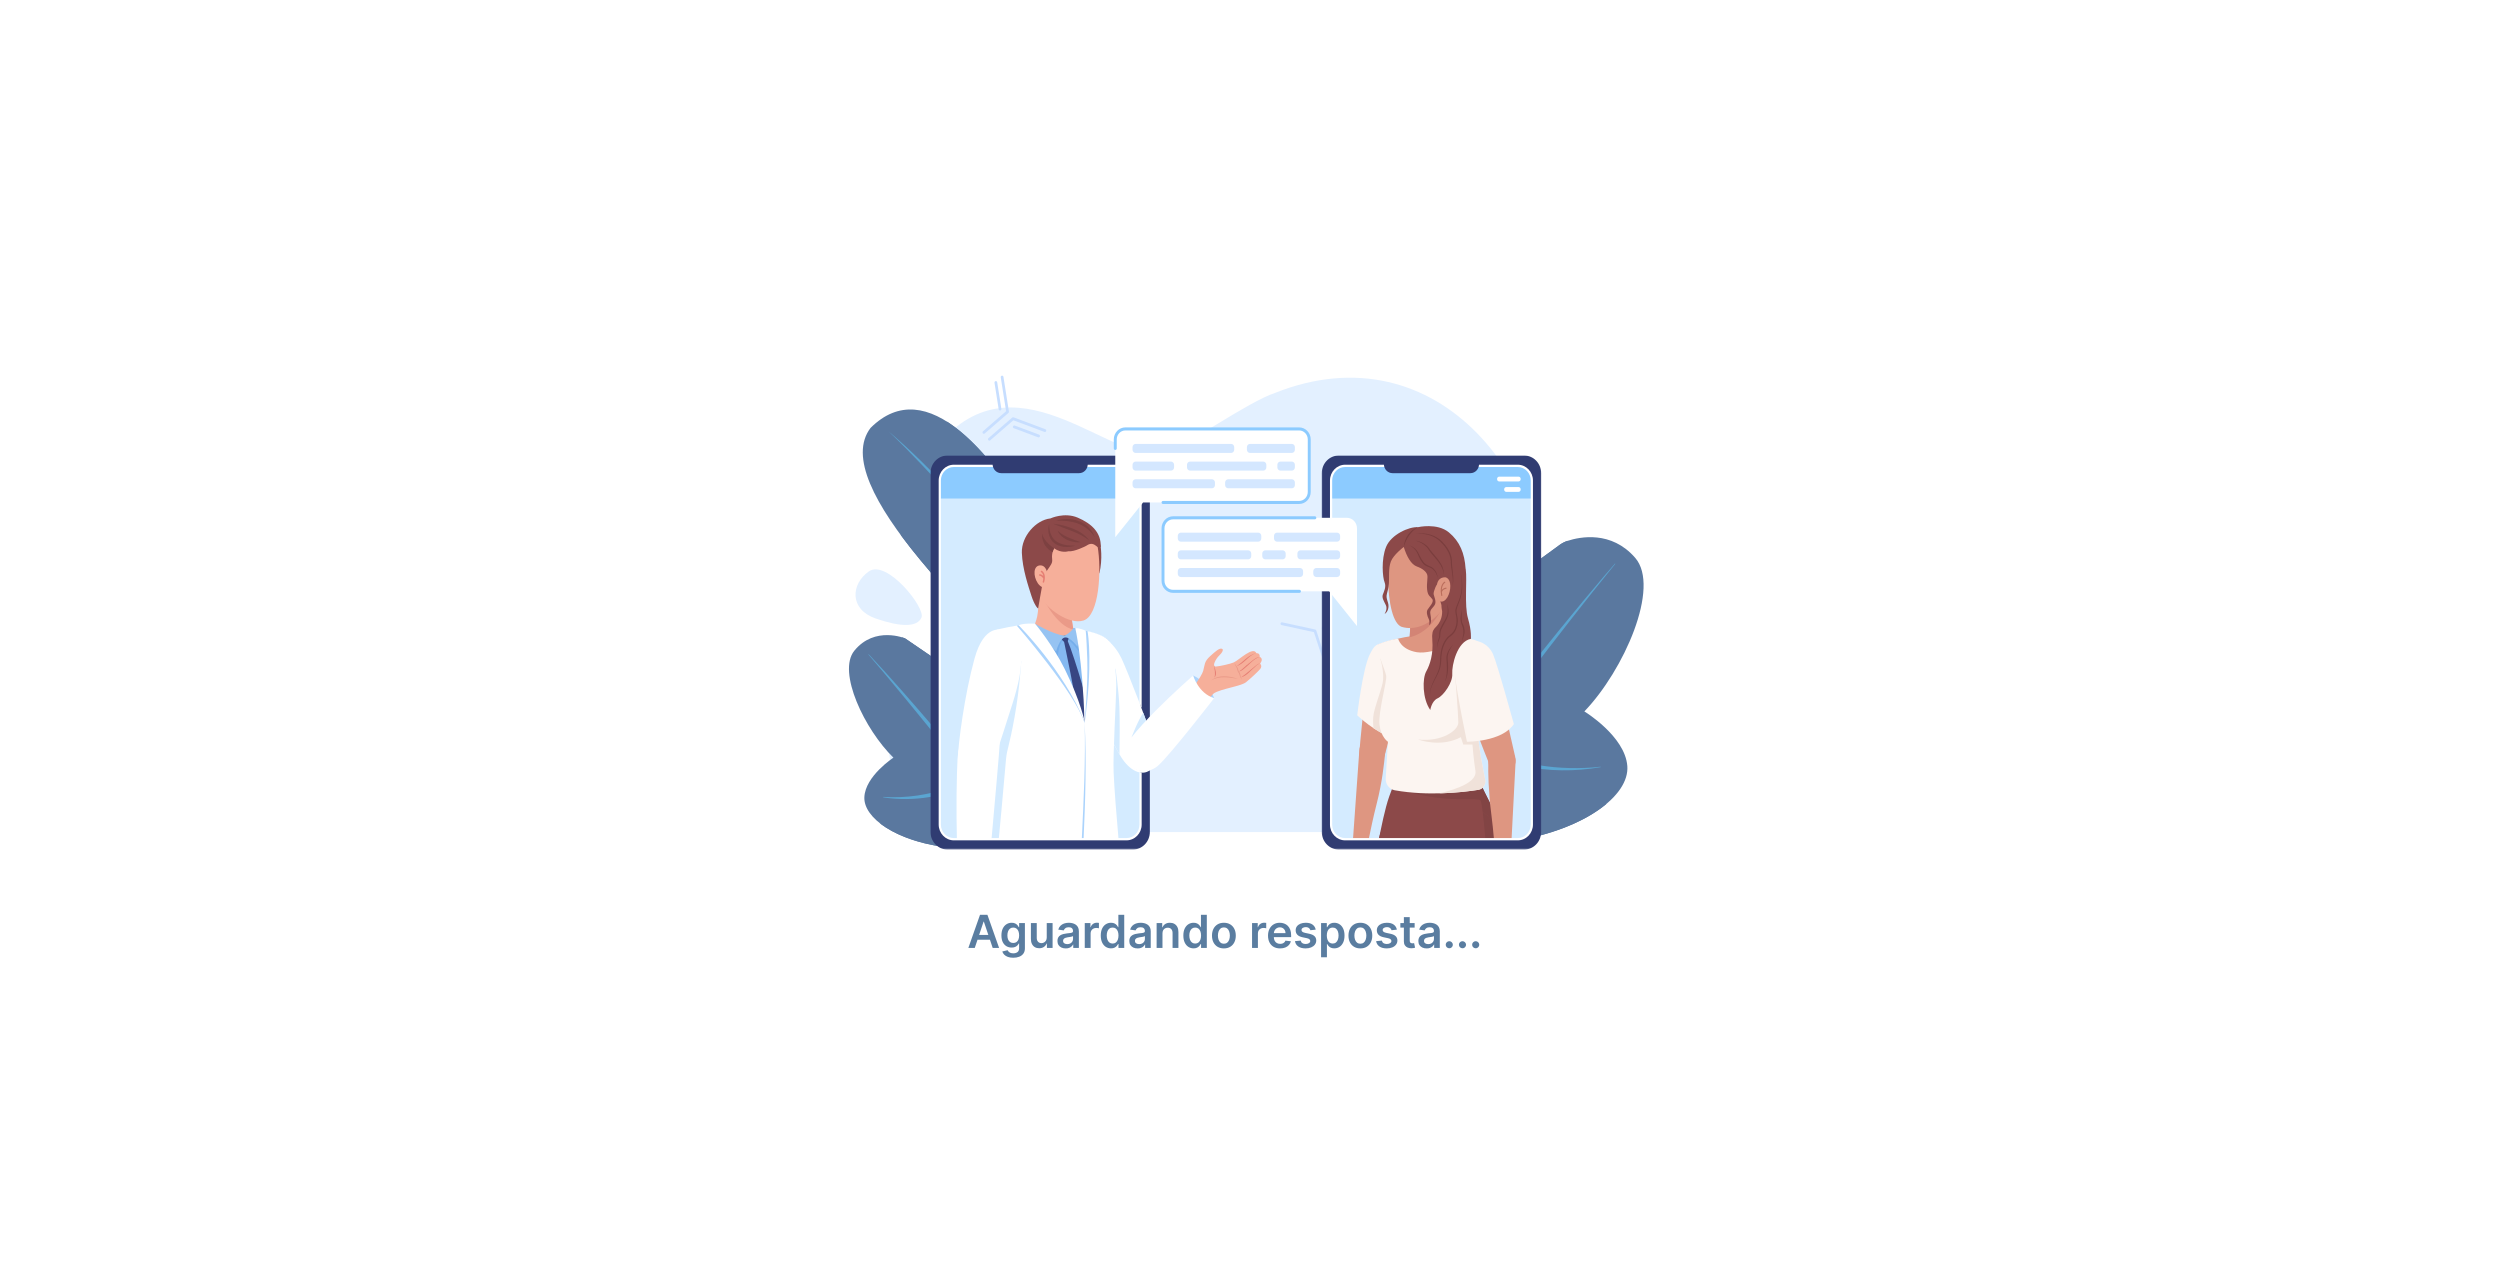 <svg width="1647" height="838" viewBox="0 0 1647 838" fill="none" xmlns="http://www.w3.org/2000/svg">
<rect width="1647" height="838" fill="white"/>
<path d="M642.172 624.492H637.953L645.634 602.674H650.513L658.205 624.492H653.986L648.159 607.148H647.988L642.172 624.492ZM642.31 615.937H653.816V619.112H642.31V615.937ZM667.527 630.969C666.142 630.969 664.952 630.781 663.958 630.404C662.964 630.035 662.165 629.538 661.561 628.913C660.957 628.288 660.538 627.595 660.304 626.835L663.777 625.994C663.933 626.313 664.16 626.629 664.459 626.942C664.757 627.262 665.158 627.524 665.662 627.73C666.174 627.943 666.816 628.05 667.591 628.05C668.684 628.05 669.59 627.784 670.307 627.251C671.025 626.725 671.383 625.859 671.383 624.652V621.551H671.191C670.993 621.949 670.701 622.357 670.318 622.777C669.941 623.196 669.441 623.547 668.816 623.831C668.198 624.115 667.42 624.257 666.483 624.257C665.226 624.257 664.086 623.963 663.063 623.373C662.047 622.777 661.238 621.889 660.634 620.71C660.037 619.524 659.739 618.039 659.739 616.257C659.739 614.46 660.037 612.943 660.634 611.708C661.238 610.465 662.051 609.524 663.074 608.884C664.096 608.238 665.236 607.915 666.493 607.915C667.452 607.915 668.241 608.078 668.858 608.405C669.483 608.725 669.981 609.112 670.35 609.566C670.719 610.014 671 610.436 671.191 610.834H671.405V608.128H675.208V624.758C675.208 626.157 674.874 627.315 674.206 628.231C673.539 629.147 672.626 629.833 671.468 630.287C670.311 630.742 668.997 630.969 667.527 630.969ZM667.559 621.232C668.375 621.232 669.071 621.033 669.647 620.635C670.222 620.237 670.659 619.666 670.957 618.92C671.255 618.174 671.405 617.279 671.405 616.235C671.405 615.205 671.255 614.303 670.957 613.529C670.666 612.755 670.233 612.155 669.657 611.729C669.089 611.296 668.39 611.079 667.559 611.079C666.699 611.079 665.982 611.303 665.407 611.75C664.831 612.198 664.398 612.812 664.107 613.593C663.816 614.367 663.67 615.248 663.67 616.235C663.67 617.237 663.816 618.114 664.107 618.867C664.405 619.612 664.842 620.195 665.417 620.614C666 621.026 666.714 621.232 667.559 621.232ZM689.59 617.61V608.128H693.446V624.492H689.707V621.583H689.537C689.167 622.5 688.56 623.249 687.715 623.831C686.877 624.414 685.843 624.705 684.615 624.705C683.542 624.705 682.594 624.467 681.77 623.991C680.954 623.508 680.314 622.808 679.853 621.892C679.391 620.969 679.16 619.854 679.16 618.547V608.128H683.017V617.951C683.017 618.987 683.301 619.811 683.869 620.422C684.437 621.033 685.183 621.338 686.106 621.338C686.674 621.338 687.225 621.2 687.758 620.923C688.29 620.646 688.727 620.234 689.068 619.687C689.416 619.133 689.59 618.441 689.59 617.61ZM702.121 624.822C701.084 624.822 700.15 624.637 699.319 624.268C698.495 623.892 697.842 623.338 697.359 622.606C696.883 621.875 696.645 620.973 696.645 619.9C696.645 618.977 696.816 618.213 697.157 617.61C697.497 617.006 697.963 616.523 698.552 616.161C699.142 615.799 699.806 615.525 700.544 615.34C701.29 615.149 702.061 615.01 702.856 614.925C703.815 614.826 704.593 614.737 705.189 614.659C705.786 614.573 706.219 614.446 706.489 614.275C706.766 614.098 706.904 613.824 706.904 613.455V613.391C706.904 612.588 706.666 611.967 706.191 611.526C705.715 611.086 705.029 610.866 704.134 610.866C703.19 610.866 702.441 611.072 701.887 611.484C701.34 611.896 700.97 612.382 700.779 612.943L697.178 612.432C697.462 611.438 697.931 610.607 698.584 609.939C699.237 609.264 700.036 608.76 700.981 608.426C701.926 608.085 702.97 607.915 704.113 607.915C704.902 607.915 705.686 608.007 706.468 608.192C707.249 608.377 707.963 608.682 708.609 609.108C709.255 609.527 709.774 610.099 710.164 610.823C710.562 611.548 710.761 612.453 710.761 613.54V624.492H707.054V622.244H706.926C706.691 622.698 706.361 623.125 705.935 623.522C705.516 623.913 704.987 624.229 704.348 624.47C703.715 624.705 702.973 624.822 702.121 624.822ZM703.122 621.988C703.897 621.988 704.568 621.835 705.136 621.53C705.704 621.218 706.141 620.806 706.446 620.294C706.759 619.783 706.915 619.225 706.915 618.622V616.693C706.794 616.793 706.588 616.885 706.297 616.97C706.013 617.056 705.693 617.13 705.338 617.194C704.983 617.258 704.632 617.315 704.284 617.365C703.936 617.414 703.634 617.457 703.378 617.492C702.803 617.571 702.288 617.698 701.833 617.876C701.379 618.053 701.02 618.302 700.757 618.622C700.495 618.934 700.363 619.339 700.363 619.836C700.363 620.546 700.622 621.083 701.141 621.445C701.659 621.807 702.32 621.988 703.122 621.988ZM714.639 624.492V608.128H718.378V610.855H718.549C718.847 609.911 719.358 609.183 720.083 608.671C720.814 608.153 721.649 607.894 722.586 607.894C722.799 607.894 723.037 607.904 723.3 607.926C723.57 607.94 723.794 607.965 723.971 608V611.548C723.808 611.491 723.549 611.441 723.193 611.399C722.845 611.349 722.508 611.324 722.181 611.324C721.478 611.324 720.846 611.477 720.285 611.782C719.731 612.08 719.294 612.496 718.975 613.029C718.655 613.561 718.495 614.176 718.495 614.872V624.492H714.639ZM731.932 624.779C730.646 624.779 729.496 624.449 728.48 623.789C727.465 623.128 726.662 622.169 726.073 620.912C725.483 619.655 725.188 618.128 725.188 616.331C725.188 614.513 725.487 612.979 726.083 611.729C726.687 610.472 727.5 609.524 728.523 608.884C729.546 608.238 730.685 607.915 731.943 607.915C732.901 607.915 733.69 608.078 734.308 608.405C734.926 608.725 735.416 609.112 735.778 609.566C736.14 610.014 736.421 610.436 736.619 610.834H736.779V602.674H740.646V624.492H736.854V621.914H736.619C736.421 622.311 736.133 622.734 735.756 623.181C735.38 623.622 734.883 623.998 734.265 624.311C733.647 624.623 732.869 624.779 731.932 624.779ZM733.008 621.615C733.825 621.615 734.521 621.395 735.096 620.955C735.671 620.507 736.108 619.886 736.406 619.09C736.705 618.295 736.854 617.368 736.854 616.31C736.854 615.252 736.705 614.332 736.406 613.551C736.115 612.769 735.682 612.162 735.107 611.729C734.538 611.296 733.839 611.079 733.008 611.079C732.149 611.079 731.431 611.303 730.856 611.75C730.281 612.198 729.847 612.816 729.556 613.604C729.265 614.392 729.119 615.294 729.119 616.31C729.119 617.333 729.265 618.245 729.556 619.048C729.854 619.843 730.291 620.472 730.867 620.933C731.449 621.388 732.163 621.615 733.008 621.615ZM749.465 624.822C748.428 624.822 747.494 624.637 746.663 624.268C745.839 623.892 745.186 623.338 744.703 622.606C744.227 621.875 743.989 620.973 743.989 619.9C743.989 618.977 744.159 618.213 744.5 617.61C744.841 617.006 745.306 616.523 745.896 616.161C746.485 615.799 747.149 615.525 747.888 615.34C748.634 615.149 749.404 615.01 750.2 614.925C751.159 614.826 751.936 614.737 752.533 614.659C753.13 614.573 753.563 614.446 753.833 614.275C754.11 614.098 754.248 613.824 754.248 613.455V613.391C754.248 612.588 754.01 611.967 753.534 611.526C753.059 611.086 752.373 610.866 751.478 610.866C750.534 610.866 749.784 611.072 749.23 611.484C748.684 611.896 748.314 612.382 748.122 612.943L744.522 612.432C744.806 611.438 745.274 610.607 745.928 609.939C746.581 609.264 747.38 608.76 748.325 608.426C749.269 608.085 750.313 607.915 751.457 607.915C752.245 607.915 753.03 608.007 753.811 608.192C754.593 608.377 755.306 608.682 755.953 609.108C756.599 609.527 757.117 610.099 757.508 610.823C757.906 611.548 758.105 612.453 758.105 613.54V624.492H754.397V622.244H754.269C754.035 622.698 753.705 623.125 753.279 623.522C752.86 623.913 752.331 624.229 751.691 624.47C751.059 624.705 750.317 624.822 749.465 624.822ZM750.466 621.988C751.24 621.988 751.911 621.835 752.48 621.53C753.048 621.218 753.485 620.806 753.79 620.294C754.103 619.783 754.259 619.225 754.259 618.622V616.693C754.138 616.793 753.932 616.885 753.641 616.97C753.357 617.056 753.037 617.13 752.682 617.194C752.327 617.258 751.975 617.315 751.627 617.365C751.279 617.414 750.978 617.457 750.722 617.492C750.147 617.571 749.632 617.698 749.177 617.876C748.723 618.053 748.364 618.302 748.101 618.622C747.838 618.934 747.707 619.339 747.707 619.836C747.707 620.546 747.966 621.083 748.485 621.445C749.003 621.807 749.664 621.988 750.466 621.988ZM765.839 614.904V624.492H761.983V608.128H765.669V610.909H765.86C766.237 609.992 766.837 609.264 767.661 608.725C768.492 608.185 769.518 607.915 770.74 607.915C771.869 607.915 772.853 608.156 773.691 608.639C774.536 609.122 775.189 609.822 775.651 610.738C776.12 611.654 776.35 612.766 776.343 614.073V624.492H772.487V614.669C772.487 613.576 772.203 612.72 771.634 612.102C771.073 611.484 770.296 611.175 769.301 611.175C768.627 611.175 768.027 611.324 767.501 611.622C766.983 611.914 766.574 612.336 766.276 612.89C765.985 613.444 765.839 614.115 765.839 614.904ZM786.336 624.779C785.051 624.779 783.9 624.449 782.884 623.789C781.869 623.128 781.066 622.169 780.477 620.912C779.887 619.655 779.593 618.128 779.593 616.331C779.593 614.513 779.891 612.979 780.487 611.729C781.091 610.472 781.904 609.524 782.927 608.884C783.95 608.238 785.09 607.915 786.347 607.915C787.306 607.915 788.094 608.078 788.712 608.405C789.33 608.725 789.82 609.112 790.182 609.566C790.544 610.014 790.825 610.436 791.024 610.834H791.184V602.674H795.051V624.492H791.258V621.914H791.024C790.825 622.311 790.537 622.734 790.161 623.181C789.784 623.622 789.287 623.998 788.669 624.311C788.051 624.623 787.274 624.779 786.336 624.779ZM787.412 621.615C788.229 621.615 788.925 621.395 789.5 620.955C790.076 620.507 790.512 619.886 790.811 619.09C791.109 618.295 791.258 617.368 791.258 616.31C791.258 615.252 791.109 614.332 790.811 613.551C790.519 612.769 790.086 612.162 789.511 611.729C788.943 611.296 788.243 611.079 787.412 611.079C786.553 611.079 785.835 611.303 785.26 611.75C784.685 612.198 784.252 612.816 783.96 613.604C783.669 614.392 783.524 615.294 783.524 616.31C783.524 617.333 783.669 618.245 783.96 619.048C784.259 619.843 784.696 620.472 785.271 620.933C785.853 621.388 786.567 621.615 787.412 621.615ZM806.298 624.811C804.7 624.811 803.315 624.46 802.143 623.757C800.971 623.053 800.062 622.07 799.416 620.806C798.777 619.541 798.457 618.064 798.457 616.374C798.457 614.683 798.777 613.203 799.416 611.931C800.062 610.66 800.971 609.673 802.143 608.97C803.315 608.267 804.7 607.915 806.298 607.915C807.896 607.915 809.281 608.267 810.453 608.97C811.625 609.673 812.53 610.66 813.169 611.931C813.816 613.203 814.139 614.683 814.139 616.374C814.139 618.064 813.816 619.541 813.169 620.806C812.53 622.07 811.625 623.053 810.453 623.757C809.281 624.46 807.896 624.811 806.298 624.811ZM806.319 621.722C807.186 621.722 807.91 621.484 808.493 621.008C809.075 620.525 809.508 619.879 809.792 619.069C810.084 618.259 810.229 617.357 810.229 616.363C810.229 615.362 810.084 614.456 809.792 613.647C809.508 612.83 809.075 612.18 808.493 611.697C807.91 611.214 807.186 610.973 806.319 610.973C805.432 610.973 804.693 611.214 804.103 611.697C803.521 612.18 803.084 612.83 802.793 613.647C802.509 614.456 802.367 615.362 802.367 616.363C802.367 617.357 802.509 618.259 802.793 619.069C803.084 619.879 803.521 620.525 804.103 621.008C804.693 621.484 805.432 621.722 806.319 621.722ZM824.854 624.492V608.128H828.593V610.855H828.763C829.062 609.911 829.573 609.183 830.297 608.671C831.029 608.153 831.864 607.894 832.801 607.894C833.014 607.894 833.252 607.904 833.515 607.926C833.785 607.94 834.008 607.965 834.186 608V611.548C834.023 611.491 833.763 611.441 833.408 611.399C833.06 611.349 832.723 611.324 832.396 611.324C831.693 611.324 831.061 611.477 830.5 611.782C829.946 612.08 829.509 612.496 829.19 613.029C828.87 613.561 828.71 614.176 828.71 614.872V624.492H824.854ZM843.319 624.811C841.678 624.811 840.261 624.47 839.068 623.789C837.882 623.1 836.969 622.127 836.33 620.87C835.691 619.605 835.371 618.117 835.371 616.406C835.371 614.723 835.691 613.245 836.33 611.974C836.976 610.696 837.878 609.701 839.036 608.991C840.194 608.274 841.554 607.915 843.116 607.915C844.125 607.915 845.076 608.078 845.971 608.405C846.873 608.725 847.669 609.222 848.358 609.897C849.054 610.571 849.601 611.431 849.998 612.475C850.396 613.512 850.595 614.747 850.595 616.182V617.365H837.182V614.765H846.898C846.891 614.026 846.731 613.37 846.419 612.794C846.106 612.212 845.669 611.754 845.108 611.42C844.554 611.086 843.908 610.919 843.169 610.919C842.381 610.919 841.689 611.111 841.092 611.495C840.495 611.871 840.03 612.368 839.696 612.986C839.37 613.597 839.203 614.268 839.196 615V617.269C839.196 618.22 839.37 619.037 839.718 619.719C840.066 620.394 840.552 620.912 841.177 621.274C841.802 621.629 842.534 621.807 843.372 621.807C843.933 621.807 844.441 621.729 844.895 621.573C845.35 621.409 845.744 621.171 846.078 620.859C846.412 620.546 846.664 620.159 846.834 619.698L850.435 620.102C850.208 621.054 849.775 621.885 849.135 622.595C848.503 623.299 847.694 623.845 846.706 624.236C845.719 624.62 844.59 624.811 843.319 624.811ZM866.791 612.453L863.275 612.837C863.176 612.482 863.002 612.148 862.753 611.835C862.512 611.523 862.185 611.271 861.773 611.079C861.361 610.887 860.857 610.791 860.26 610.791C859.458 610.791 858.783 610.965 858.236 611.313C857.696 611.661 857.43 612.112 857.437 612.666C857.43 613.142 857.604 613.529 857.959 613.828C858.321 614.126 858.918 614.371 859.749 614.563L862.54 615.159C864.088 615.493 865.239 616.022 865.992 616.747C866.752 617.471 867.135 618.419 867.142 619.591C867.135 620.621 866.833 621.53 866.237 622.318C865.647 623.1 864.827 623.71 863.776 624.151C862.725 624.591 861.517 624.811 860.154 624.811C858.151 624.811 856.539 624.392 855.317 623.554C854.095 622.709 853.367 621.534 853.133 620.028L856.894 619.666C857.064 620.404 857.426 620.962 857.98 621.338C858.534 621.715 859.255 621.903 860.143 621.903C861.059 621.903 861.794 621.715 862.348 621.338C862.909 620.962 863.19 620.497 863.19 619.943C863.19 619.474 863.009 619.087 862.647 618.781C862.291 618.476 861.737 618.242 860.985 618.078L858.193 617.492C856.624 617.166 855.463 616.615 854.71 615.841C853.957 615.06 853.584 614.073 853.591 612.879C853.584 611.871 853.858 610.997 854.411 610.259C854.973 609.513 855.75 608.938 856.745 608.533C857.746 608.121 858.9 607.915 860.207 607.915C862.125 607.915 863.634 608.323 864.735 609.14C865.843 609.957 866.528 611.061 866.791 612.453ZM870.322 630.628V608.128H874.115V610.834H874.339C874.538 610.436 874.818 610.014 875.18 609.566C875.543 609.112 876.033 608.725 876.65 608.405C877.268 608.078 878.057 607.915 879.016 607.915C880.28 607.915 881.42 608.238 882.435 608.884C883.458 609.524 884.268 610.472 884.864 611.729C885.468 612.979 885.77 614.513 885.77 616.331C885.77 618.128 885.475 619.655 884.886 620.912C884.296 622.169 883.494 623.128 882.478 623.789C881.462 624.449 880.312 624.779 879.026 624.779C878.089 624.779 877.311 624.623 876.693 624.311C876.075 623.998 875.578 623.622 875.202 623.181C874.832 622.734 874.545 622.311 874.339 621.914H874.179V630.628H870.322ZM874.104 616.31C874.104 617.368 874.253 618.295 874.552 619.09C874.857 619.886 875.294 620.507 875.862 620.955C876.437 621.395 877.133 621.615 877.95 621.615C878.802 621.615 879.516 621.388 880.092 620.933C880.667 620.472 881.1 619.843 881.391 619.048C881.69 618.245 881.839 617.333 881.839 616.31C881.839 615.294 881.693 614.392 881.402 613.604C881.111 612.816 880.677 612.198 880.102 611.75C879.527 611.303 878.81 611.079 877.95 611.079C877.126 611.079 876.427 611.296 875.851 611.729C875.276 612.162 874.839 612.769 874.541 613.551C874.25 614.332 874.104 615.252 874.104 616.31ZM896.21 624.811C894.612 624.811 893.227 624.46 892.055 623.757C890.883 623.053 889.974 622.07 889.328 620.806C888.689 619.541 888.369 618.064 888.369 616.374C888.369 614.683 888.689 613.203 889.328 611.931C889.974 610.66 890.883 609.673 892.055 608.97C893.227 608.267 894.612 607.915 896.21 607.915C897.808 607.915 899.193 608.267 900.365 608.97C901.537 609.673 902.442 610.66 903.082 611.931C903.728 613.203 904.051 614.683 904.051 616.374C904.051 618.064 903.728 619.541 903.082 620.806C902.442 622.07 901.537 623.053 900.365 623.757C899.193 624.46 897.808 624.811 896.21 624.811ZM896.231 621.722C897.098 621.722 897.822 621.484 898.405 621.008C898.987 620.525 899.42 619.879 899.704 619.069C899.996 618.259 900.141 617.357 900.141 616.363C900.141 615.362 899.996 614.456 899.704 613.647C899.42 612.83 898.987 612.18 898.405 611.697C897.822 611.214 897.098 610.973 896.231 610.973C895.344 610.973 894.605 611.214 894.016 611.697C893.433 612.18 892.996 612.83 892.705 613.647C892.421 614.456 892.279 615.362 892.279 616.363C892.279 617.357 892.421 618.259 892.705 619.069C892.996 619.879 893.433 620.525 894.016 621.008C894.605 621.484 895.344 621.722 896.231 621.722ZM920.258 612.453L916.742 612.837C916.642 612.482 916.468 612.148 916.22 611.835C915.978 611.523 915.652 611.271 915.24 611.079C914.828 610.887 914.324 610.791 913.727 610.791C912.924 610.791 912.25 610.965 911.703 611.313C911.163 611.661 910.897 612.112 910.904 612.666C910.897 613.142 911.071 613.529 911.426 613.828C911.788 614.126 912.385 614.371 913.216 614.563L916.007 615.159C917.555 615.493 918.706 616.022 919.459 616.747C920.218 617.471 920.602 618.419 920.609 619.591C920.602 620.621 920.3 621.53 919.704 622.318C919.114 623.1 918.294 623.71 917.243 624.151C916.191 624.591 914.984 624.811 913.62 624.811C911.618 624.811 910.005 624.392 908.784 623.554C907.562 622.709 906.834 621.534 906.6 620.028L910.361 619.666C910.531 620.404 910.893 620.962 911.447 621.338C912.001 621.715 912.722 621.903 913.61 621.903C914.526 621.903 915.261 621.715 915.815 621.338C916.376 620.962 916.657 620.497 916.657 619.943C916.657 619.474 916.476 619.087 916.113 618.781C915.758 618.476 915.204 618.242 914.451 618.078L911.66 617.492C910.091 617.166 908.929 616.615 908.177 615.841C907.424 615.06 907.051 614.073 907.058 612.879C907.051 611.871 907.324 610.997 907.878 610.259C908.439 609.513 909.217 608.938 910.211 608.533C911.213 608.121 912.367 607.915 913.674 607.915C915.591 607.915 917.101 608.323 918.201 609.14C919.309 609.957 919.995 611.061 920.258 612.453ZM931.96 608.128V611.111H922.553V608.128H931.96ZM924.876 604.208H928.732V619.57C928.732 620.088 928.81 620.486 928.967 620.763C929.13 621.033 929.343 621.218 929.606 621.317C929.869 621.416 930.16 621.466 930.479 621.466C930.721 621.466 930.941 621.448 931.14 621.413C931.346 621.377 931.502 621.345 931.609 621.317L932.259 624.332C932.053 624.403 931.758 624.481 931.374 624.566C930.998 624.652 930.536 624.701 929.989 624.715C929.024 624.744 928.153 624.598 927.379 624.279C926.605 623.952 925.991 623.448 925.536 622.766C925.089 622.084 924.869 621.232 924.876 620.209V604.208ZM939.894 624.822C938.858 624.822 937.924 624.637 937.093 624.268C936.269 623.892 935.615 623.338 935.132 622.606C934.657 621.875 934.419 620.973 934.419 619.9C934.419 618.977 934.589 618.213 934.93 617.61C935.271 617.006 935.736 616.523 936.326 616.161C936.915 615.799 937.579 615.525 938.318 615.34C939.063 615.149 939.834 615.01 940.63 614.925C941.588 614.826 942.366 614.737 942.963 614.659C943.559 614.573 943.992 614.446 944.262 614.275C944.539 614.098 944.678 613.824 944.678 613.455V613.391C944.678 612.588 944.44 611.967 943.964 611.526C943.488 611.086 942.803 610.866 941.908 610.866C940.963 610.866 940.214 611.072 939.66 611.484C939.113 611.896 938.744 612.382 938.552 612.943L934.951 612.432C935.235 611.438 935.704 610.607 936.358 609.939C937.011 609.264 937.81 608.76 938.755 608.426C939.699 608.085 940.743 607.915 941.887 607.915C942.675 607.915 943.46 608.007 944.241 608.192C945.022 608.377 945.736 608.682 946.382 609.108C947.029 609.527 947.547 610.099 947.938 610.823C948.335 611.548 948.534 612.453 948.534 613.54V624.492H944.827V622.244H944.699C944.465 622.698 944.134 623.125 943.708 623.522C943.289 623.913 942.76 624.229 942.121 624.47C941.489 624.705 940.747 624.822 939.894 624.822ZM940.896 621.988C941.67 621.988 942.341 621.835 942.909 621.53C943.478 621.218 943.914 620.806 944.22 620.294C944.532 619.783 944.688 619.225 944.688 618.622V616.693C944.568 616.793 944.362 616.885 944.071 616.97C943.786 617.056 943.467 617.13 943.112 617.194C942.757 617.258 942.405 617.315 942.057 617.365C941.709 617.414 941.407 617.457 941.152 617.492C940.576 617.571 940.061 617.698 939.607 617.876C939.152 618.053 938.794 618.302 938.531 618.622C938.268 618.934 938.137 619.339 938.137 619.836C938.137 620.546 938.396 621.083 938.914 621.445C939.433 621.807 940.093 621.988 940.896 621.988ZM954.788 624.726C954.142 624.726 953.588 624.499 953.126 624.044C952.664 623.59 952.437 623.036 952.444 622.382C952.437 621.743 952.664 621.196 953.126 620.742C953.588 620.287 954.142 620.06 954.788 620.06C955.413 620.06 955.956 620.287 956.418 620.742C956.887 621.196 957.125 621.743 957.132 622.382C957.125 622.816 957.011 623.21 956.791 623.565C956.578 623.92 956.294 624.204 955.938 624.417C955.59 624.623 955.207 624.726 954.788 624.726ZM963.489 624.726C962.843 624.726 962.289 624.499 961.827 624.044C961.366 623.59 961.138 623.036 961.145 622.382C961.138 621.743 961.366 621.196 961.827 620.742C962.289 620.287 962.843 620.06 963.489 620.06C964.114 620.06 964.657 620.287 965.119 620.742C965.588 621.196 965.826 621.743 965.833 622.382C965.826 622.816 965.712 623.21 965.492 623.565C965.279 623.92 964.995 624.204 964.64 624.417C964.292 624.623 963.908 624.726 963.489 624.726ZM972.19 624.726C971.544 624.726 970.99 624.499 970.528 624.044C970.067 623.59 969.839 623.036 969.847 622.382C969.839 621.743 970.067 621.196 970.528 620.742C970.99 620.287 971.544 620.06 972.19 620.06C972.815 620.06 973.359 620.287 973.82 620.742C974.289 621.196 974.527 621.743 974.534 622.382C974.527 622.816 974.413 623.21 974.193 623.565C973.98 623.92 973.696 624.204 973.341 624.417C972.993 624.623 972.609 624.726 972.19 624.726Z" fill="#5A7DA0"/>
<path d="M1019.01 423.835C1016.18 493.402 964.429 548.167 901.602 548.167H638.303C601.037 548.167 575.435 506.49 589.23 468.122C607.62 415.7 667.542 454.491 640.087 410.406C613.475 367.665 597.629 315.507 620.34 290.383C672.911 232.229 734.969 309.357 769.081 298.183C779.96 294.374 823.16 264.26 839.96 258.865C947.011 216.12 1028.19 317.28 1019.01 423.835Z" fill="#E3F0FF"/>
<path d="M607.055 406.891C609.965 400.545 584.224 368.201 572.402 376.446C560.58 384.69 559.352 401.422 576.979 407.495C593.64 413.234 604.148 413.237 607.055 406.891Z" fill="#E3F0FF"/>
<path d="M664.679 271.152L661.071 248.271C660.989 247.762 660.527 247.415 660.035 247.498C659.546 247.584 659.213 248.066 659.292 248.575L662.818 270.925L647.597 284.124C647.214 284.455 647.161 285.047 647.479 285.446C647.659 285.666 647.915 285.783 648.174 285.783C648.378 285.783 648.581 285.712 648.749 285.565L664.364 272.023C664.611 271.812 664.729 271.477 664.679 271.152Z" fill="#C7DEFF"/>
<path d="M688.671 282.775L667.71 274.942C667.41 274.831 667.074 274.893 666.83 275.104L651.214 288.646C650.831 288.977 650.778 289.569 651.097 289.968C651.276 290.189 651.532 290.305 651.789 290.305C651.992 290.305 652.198 290.235 652.366 290.088L667.587 276.889L688.062 284.542C688.53 284.717 689.045 284.462 689.213 283.975C689.381 283.487 689.14 282.95 688.671 282.775Z" fill="#C7DEFF"/>
<path d="M657.932 269.651C658.006 270.111 658.386 270.437 658.819 270.437C658.869 270.437 658.916 270.433 658.966 270.424C659.458 270.341 659.791 269.86 659.708 269.348L656.949 251.844C656.869 251.335 656.404 250.988 655.915 251.071C655.423 251.157 655.09 251.638 655.173 252.147L657.932 269.651Z" fill="#C7DEFF"/>
<path d="M684.546 286.348L668.51 280.354C668.042 280.18 667.529 280.434 667.359 280.922C667.191 281.41 667.435 281.946 667.903 282.121L683.94 288.114C684.04 288.151 684.143 288.169 684.243 288.169C684.611 288.169 684.959 287.93 685.091 287.547C685.259 287.059 685.014 286.522 684.546 286.348Z" fill="#C7DEFF"/>
<path d="M866.494 414.732L844.696 409.99C844.207 409.882 843.73 410.207 843.63 410.717C843.527 411.223 843.839 411.72 844.325 411.824L865.622 416.458L871.957 436C872.116 436.49 872.628 436.754 873.1 436.589C873.362 436.493 873.559 436.288 873.65 436.036C873.724 435.84 873.733 435.616 873.665 435.398L867.162 415.351C867.059 415.035 866.806 414.802 866.494 414.732Z" fill="#C7DEFF"/>
<path d="M885.557 395.623L870.985 413.156C870.775 413.407 870.711 413.754 870.811 414.07L877.314 434.117C877.473 434.608 877.985 434.871 878.457 434.706C878.719 434.614 878.916 434.405 879.007 434.154C879.081 433.957 879.09 433.733 879.022 433.516L872.684 413.978L886.918 396.85C887.245 396.458 887.204 395.869 886.827 395.528C886.453 395.191 885.884 395.234 885.557 395.623Z" fill="#C7DEFF"/>
<path d="M887.271 400.914L876.121 414.326C875.794 414.719 875.835 415.311 876.212 415.648C876.589 415.989 877.158 415.946 877.482 415.553L888.632 402.141C888.702 402.058 888.755 401.963 888.791 401.865C888.923 401.506 888.835 401.086 888.54 400.819C888.164 400.481 887.595 400.521 887.271 400.914Z" fill="#C7DEFF"/>
<path d="M751.043 495.136C751.043 495.136 647.626 208.092 573.522 281.913C559.341 300.519 575.964 332.308 606.5 369.172C637.035 406.034 725.853 501.863 738.438 517.067L751.043 495.136Z" fill="#5A789F"/>
<path d="M751.043 495.136C751.043 495.136 687.041 317.498 623.658 277.652C625.06 281.456 625.92 285.563 624.568 288.17C621.47 294.145 607.498 296.884 603.504 306.797C600.088 315.284 605.516 348.045 593.258 352.277C597.287 357.765 601.722 363.405 606.499 369.172C637.035 406.033 725.853 501.862 738.438 517.066L751.043 495.136Z" fill="#5A789F"/>
<path d="M585.442 284.234C592.637 290.268 599.526 296.7 606.291 303.248C645.736 341.855 680.684 385.688 708.775 433.923C714.177 443.257 719.445 453.05 724.22 462.752C726.228 466.794 728.47 471.592 730.354 475.702C731.574 478.425 733.3 482.33 734.457 485.084L735.255 486.968L736.03 488.866L736.804 490.762L737.573 492.66C728.352 472.892 718.091 453.701 706.837 435.169C695.598 416.624 683.449 398.699 670.579 381.348C651.258 355.329 630.365 330.558 608.185 307.128C600.787 299.334 593.229 291.605 585.442 284.234Z" fill="#5AA5D1"/>
<path d="M596.268 420.572C596.268 420.572 576.323 412.097 562.819 428.706C551.433 442.714 569.711 480.741 588.587 499.148C588.587 499.148 570.07 511.226 569.443 525.142C568.815 539.055 590.607 553.741 621.452 557.894L624.568 439.892L596.268 420.572Z" fill="#5A789F"/>
<path d="M593.998 419.795C595.862 431.11 597.22 448.676 600.097 467.785C604.618 497.813 614.971 541.401 579.717 542.389C588.921 549.612 603.682 555.501 621.453 557.893L624.569 439.892L596.269 420.571C596.269 420.571 595.435 420.216 593.998 419.795Z" fill="#5A789F"/>
<path d="M572.309 431.006C587.132 446.778 601.425 463.175 615.5 479.671C619.588 484.44 623.932 489.412 627.905 494.271C635.548 503.69 642.931 513.422 649.832 523.446C650.191 523.98 650.554 524.507 650.91 525.044L650.686 525.237C640.337 514.072 630.335 502.264 620.81 490.332C617.803 486.504 614.319 482.124 611.262 478.339C601.613 466.463 591.862 454.581 582.022 442.88C578.735 438.972 575.437 435.073 572.1 431.215L572.309 431.006Z" fill="#5AA5D1"/>
<path d="M581.869 524.991C589.427 525.519 597.052 525.151 604.547 524.074C608.279 523.528 611.981 522.813 615.606 521.752C618.605 520.869 621.541 519.786 624.474 518.703C627.696 517.507 630.868 516.158 633.955 514.615C635.958 513.612 637.881 512.535 639.842 511.422L640.022 511.658C639.053 512.759 637.957 513.817 636.847 514.762C631.94 518.903 626.103 521.866 619.986 523.47C610.014 526.025 599.667 526.89 589.433 526.166C586.885 525.982 584.349 525.721 581.831 525.289L581.869 524.991Z" fill="#5AA5D1"/>
<mask id="mask0_1949_925" style="mask-type:luminance" maskUnits="userSpaceOnUse" x="612" y="299" width="146" height="261">
<path d="M612.465 299.684H757.981V559.709H612.465V299.684Z" fill="white"/>
</mask>
<g mask="url(#mask0_1949_925)">
<path d="M746.361 559.676H624.171C618.007 559.676 613.009 554.474 613.009 548.054V311.729C613.009 305.31 618.007 300.104 624.171 300.104H746.361C752.528 300.104 757.526 305.31 757.526 311.729V548.054C757.526 554.474 752.528 559.676 746.361 559.676Z" fill="#303C72"/>
</g>
<path d="M742.137 552.875H628.396C623.278 552.875 619.128 548.554 619.128 543.226V316.553C619.128 311.225 623.278 306.907 628.396 306.907H742.137C747.255 306.907 751.402 311.225 751.402 316.553V543.226C751.402 548.554 747.255 552.875 742.137 552.875Z" fill="#D4EBFF"/>
<path d="M742.137 306.907H628.396C623.278 306.907 619.128 311.225 619.128 316.553V328.411H751.402V316.553C751.402 311.225 747.255 306.907 742.137 306.907Z" fill="#8CCBFF"/>
<path d="M712.304 422.311C712.304 422.311 725.483 412.772 735.791 430.645C746.102 448.52 757.48 483.996 760.699 495.022C763.918 506.046 751.53 511.901 743.87 503.488C736.207 495.074 717.169 456.897 712.813 447.505C708.457 438.113 705.801 427.62 712.304 422.311Z" fill="#9E5959"/>
<path d="M747.098 488.902L757.703 485.301C756.699 482.176 754.248 474.879 754.248 474.879C754.248 474.879 748.364 482.694 747.098 488.902Z" fill="#914D4D"/>
<path d="M734.744 489.696C734.694 486.04 734.662 480.225 734.815 474.317C735.065 464.591 733.593 442.636 733.593 442.636L721.193 464.505C725.34 472.643 730.288 482.007 734.744 489.696Z" fill="#914D4D"/>
<path d="M714.049 419.768C714.049 419.768 702.828 424.896 708.457 440.202C714.085 455.51 732.159 487.341 737.57 497.015C742.98 506.689 750.726 511.287 756.622 508.03C762.518 504.769 762.854 499.098 760.504 490.403C758.151 481.71 742.744 441.904 738.866 433.767C734.984 425.632 725.106 413.538 714.049 419.768Z" fill="white"/>
<path d="M753.203 469.626C749.766 474.322 745.448 485.796 745.448 485.796L757.214 480.526C756.048 477.269 754.672 473.537 753.203 469.626Z" fill="#D4EBFF"/>
<path d="M737.516 496.915C737.628 489.968 737.813 474.423 737.454 465.672C736.986 454.161 734.845 440.202 734.845 440.202L726.351 476.769C731.022 485.382 735.295 492.946 737.516 496.915Z" fill="#D4EBFF"/>
<path d="M786.038 445.029C786.038 445.029 795.047 448.529 799.883 459.914L795.548 463.625L783.435 450.854L786.038 445.029Z" fill="#ABD3FC"/>
<path d="M749.368 506.917C753.462 508.393 758.009 507.08 760.919 503.737C768.809 494.667 794.798 464.485 800.158 454.388C806.499 442.448 798.17 440.721 790.421 448.128C782.675 455.535 770.002 466.752 764.097 471.92C754.484 480.337 745.107 486.603 742.097 492.977C739.988 497.436 743.239 504.709 749.368 506.917Z" fill="#9E5959"/>
<path d="M792.695 465.396C788.663 470.402 780.849 460.936 783.532 456.283C783.576 456.21 791.584 445.861 792.662 441.969C793.796 437.868 793.243 435.88 797.295 432.242C800.744 429.151 803.047 427.05 804.782 427.338C806.62 427.645 805.032 430.2 803.165 431.917C801.145 433.779 798.093 439.269 800.977 439.119C803.274 438.996 810.646 437.401 812.872 436.365C816.501 434.675 825.581 425.51 827.719 430.344C827.719 430.344 830.072 429.936 829.913 432.77C829.913 432.77 832.758 433.718 830.172 437.217C830.172 437.217 831.83 438.782 830.175 440.794C829.053 442.159 824.144 446.815 820.886 449.437C817.632 452.06 804.458 453.771 799.796 456.703C798.311 457.639 793.617 464.252 792.695 465.396Z" fill="#F6AF9A"/>
<path d="M799.805 438.211C800.017 441.125 800.956 443.486 800.029 446.412C802.323 444.103 800.305 440.671 799.805 438.211Z" fill="#E57E73"/>
<path d="M830.171 437.217C828.81 436.987 827.759 438.143 826.775 438.923C823.713 441.327 820.829 444.091 817.619 446.216C821.433 445.262 823.989 441.612 826.99 439.186C827.856 438.269 829.037 437.245 830.171 437.217Z" fill="#E57E73"/>
<path d="M829.914 432.77C827.039 433.04 824.957 435.408 822.725 437.058C820.463 438.677 818.451 441.07 816.178 442.385C817.597 442.211 818.808 441.235 819.877 440.306C823.137 437.8 826.038 433.859 829.914 432.77Z" fill="#E57E73"/>
<path d="M827.719 430.344C822.5 431.144 819.078 436.156 814.758 438.772C819.735 437.438 822.698 431.368 827.719 430.344Z" fill="#E57E73"/>
<path d="M815.618 447.224C810.128 445.389 802.748 444.163 797.962 448.269C803.222 445.055 809.872 446.349 815.618 447.224Z" fill="#EA9A88"/>
<path d="M814.406 438.619C815.401 439.518 815.719 440.908 816.032 442.187C817.027 443.162 817.224 444.751 817.475 446.094C817.981 446.48 817.993 447.244 817.999 447.839C817.861 447.232 817.646 446.579 817.133 446.275C816.718 445.085 816.453 443.515 815.56 442.637C815.01 441.503 815.036 439.895 814.12 438.911C813.835 438.288 813.661 437.552 813.16 437.043C813.734 437.393 814.114 438.003 814.406 438.619Z" fill="#EA9A88"/>
<path d="M786.039 445.029C786.039 445.029 789.52 456.853 799.884 459.914C799.884 459.914 770.5 497.874 762.854 504.484C755.211 511.097 743.725 508.116 739.649 498.362C735.723 488.967 786.039 445.029 786.039 445.029Z" fill="white"/>
<path d="M700.585 529.028C687.756 533.414 682.555 543.416 681 552.875H730.09C729.063 546.75 727.905 542.131 726.612 539.748C718.498 524.777 700.585 529.028 700.585 529.028Z" fill="#F6AF9A"/>
<path d="M701.015 522.433C686.092 525.543 678.484 536.104 677.98 552.875H733.801C733.715 552.24 733.63 551.624 733.544 551.026C729.395 522.176 701.015 522.433 701.015 522.433Z" fill="#384682"/>
<path d="M663.829 486.237C665.631 507.474 660.177 520.311 657.841 533.224C656.61 540.036 656.28 546.762 657.135 552.875H723.372C727.442 543.048 726.726 533.365 726.859 528.126C727.086 519.308 727.769 504.582 727.769 504.582C730.181 465.638 662.029 464.997 663.829 486.237Z" fill="#F6AF9A"/>
<path d="M659.466 521.675C659.466 521.675 653.054 538.179 655.422 552.874H724.537C728.298 539.523 728.018 522.432 728.018 522.432C719.209 523.911 659.466 521.675 659.466 521.675Z" fill="#384682"/>
<path d="M654.712 552.875H703.508C703.278 529.039 684.326 527.438 684.326 527.438C669.435 525.806 658.396 530.505 654.712 552.875Z" fill="#F6AF9A"/>
<path d="M652.194 552.82C652.191 552.838 652.191 552.857 652.188 552.875H708.727C708.415 535.809 697.951 524.783 680.453 522.458C680.453 522.458 655.422 520.476 652.194 552.82Z" fill="#384682"/>
<path d="M677.854 411.855C689.756 409.775 699.254 411.474 710.457 414.891C717.953 417.176 725.984 419.379 729.613 424.66C735.983 433.932 733.079 456.838 731.451 467.442C729.822 478.042 728.588 500.212 727.695 505.908C726.803 511.603 702.535 520.544 687.679 518.216C676.29 516.431 665.867 510.619 664.383 499.758C662.636 486.949 659.662 468.586 656.21 457.427C652.758 446.272 647.336 423.038 664.436 415.262C667.643 413.805 674.72 412.401 677.854 411.855Z" fill="#F6AF9A"/>
<path d="M705.936 400.046C705.936 400.046 705.55 411.618 708.015 416.921C710.477 422.221 702.045 425.519 696.564 425.47C691.083 425.421 682.666 422.225 681.682 415.351C680.701 408.474 684.739 411.075 683.976 392.387C683.381 377.772 707.47 385.645 705.936 400.046Z" fill="#F6AF9A"/>
<path d="M707.243 414.756C705.638 408.992 705.935 400.046 705.935 400.046C707.151 388.612 692.217 381.293 686.312 386.084C686.07 387.713 685.959 389.547 686.006 391.617C686.029 392.694 696.084 412.906 707.243 414.756Z" fill="#EA9A88"/>
<path d="M732.617 524.817C731.81 518.492 732.617 487.501 732.731 483.057C732.846 478.61 735.052 455.305 734.817 448.339C734.578 441.371 732.717 427.412 731.053 423.219C729.386 419.029 716.824 415.827 710.248 414.756L707.005 413.806C707.005 413.806 708.045 417.722 702.499 418.716C694.335 420.179 685.458 414.996 681.783 411.294C681.783 411.294 679.618 411.005 678.151 411.291C678.151 411.291 663.949 413.658 660.23 415.217C656.51 416.775 651.159 423.593 650.929 435.245C650.696 446.898 656.351 468.672 657.965 479.827C659.582 490.986 658.542 510.085 657.85 516.692C657.158 523.299 650.466 544.321 650.352 552.609C650.352 552.609 651.2 552.71 652.699 552.876H718.586C727.91 551.882 734.811 551.014 735.385 550.566C735.385 550.566 733.665 545.162 733.544 540.717C733.424 536.273 733.424 531.142 732.617 524.817Z" fill="#85B9F1"/>
<path d="M701.618 420.909C705.234 420.866 710.391 428.847 710.391 428.847C712.011 425.798 713.522 419.314 714.309 415.542C712.827 415.213 711.437 414.95 710.247 414.756L707.004 413.806C707.004 413.806 708.044 417.722 702.498 418.716C694.334 420.179 685.457 414.996 681.782 411.294C681.782 411.294 679.617 411.005 678.15 411.291C678.15 411.291 677.285 411.435 675.927 411.677L674.057 414.68L696.793 433.779C696.793 433.779 696.726 432.516 697.527 428.264C698.817 421.403 701.618 420.909 701.618 420.909Z" fill="#75AEEB"/>
<path d="M671.418 476.505C673.242 461.997 673.951 436.229 673.951 436.229C673.951 436.229 661.517 441.327 651.421 443.315C652.805 455.209 656.675 470.91 657.965 479.827C659.582 490.982 658.542 510.085 657.85 516.692C657.158 523.298 650.466 544.321 650.352 552.609C650.352 552.609 651.2 552.71 652.699 552.875H674.172C661.826 545.894 662.53 525.439 664.159 514.14C666.073 500.834 670.04 487.483 671.418 476.505Z" fill="#75AEEB"/>
<path d="M702.131 423.109C703.824 423.044 704.192 420.026 704.26 418.229C703.762 418.428 703.179 418.594 702.496 418.717C701.094 418.968 699.669 419.023 698.255 418.925C698.865 420.339 700.319 423.176 702.131 423.109Z" fill="#384682"/>
<path d="M700.718 421.381C700.718 421.381 709.606 463.727 710.39 473.051L715.912 483.992L718.236 469.625C718.236 469.625 709.003 435.352 702.906 420.955L700.718 421.381Z" fill="#384682"/>
<path d="M701.223 418.891C701.223 418.891 705.803 416.541 707.001 413.805C707.001 413.805 708.978 413.741 709.796 414.164C709.796 414.164 711.13 421.403 709.796 426.022C709.796 426.022 705.267 419.636 701.7 419.958C698.125 420.283 695.801 429.024 695.801 429.024C695.801 429.024 683.102 418.679 681.529 411.321L681.889 410.892C681.889 410.892 692.735 417.501 701.223 418.891Z" fill="#96C3F2"/>
<path d="M724.934 358.896C724.934 358.896 726.698 367.644 724.23 377.906L718.778 358.55L724.934 358.896Z" fill="#8C4949"/>
<path d="M702.5 342.087C702.5 342.087 720.18 343.17 723.037 359.543C725.894 375.915 724.106 405.532 713.836 408.774C704.464 411.734 690.003 401.631 683.916 391.491C677.51 380.82 675.236 367.217 679.006 356.929C682.308 347.924 688.599 341.308 702.5 342.087Z" fill="#F6AF9A"/>
<path d="M694.462 361.233C694.462 361.233 692.656 364.021 693.154 368.233C693.478 370.975 692.468 371.962 689.726 375.959C686.981 379.955 687.617 380.189 686.81 384.593C686.003 388.994 684.033 399.788 683.98 400.65C683.924 401.515 681.382 398.484 679.48 392.479C677.58 386.473 673.542 374.821 673.195 364.129C672.85 353.439 682.31 342.628 692.003 341.545C692.003 341.545 701.233 337.22 710.118 341.066C719.001 344.91 725.545 350.759 725.168 360.387L723.23 360.454C723.23 360.454 721.755 359.325 721.284 359.031C719.134 357.687 717.384 358.353 715.432 359.678C715.432 359.678 707.833 363.656 703.795 363.178C703.795 363.178 699.186 364.662 694.462 361.233Z" fill="#8C4949"/>
<path d="M686.555 351.483C686.555 351.483 685.41 359.384 693.45 363.742C693.865 362.16 694.46 361.233 694.46 361.233C694.46 361.233 687.489 356.731 686.555 351.483Z" fill="#7D4141"/>
<path d="M691.224 345.069C691.153 348.912 692.037 353.007 694.767 355.734C698.018 358.923 704.076 359.568 708.4 359.451C707.873 359.663 707.325 359.822 706.771 359.948C702.642 360.843 697.7 360.417 694.293 357.605C690.841 354.672 689.802 349.354 691.224 345.069Z" fill="#7D4141"/>
<path d="M695.702 343.027C698.085 342.199 700.612 341.91 703.121 341.923C708.195 341.972 713.429 343.646 717.151 347.345C719.013 349.18 720.429 351.458 721.242 353.912C720.512 352.857 719.764 351.848 718.939 350.922C716.524 348.164 713.429 346.106 710.048 344.892C705.456 343.229 700.544 342.861 695.702 343.027Z" fill="#7D4141"/>
<path d="M693.743 345.069C698.494 345.431 703.15 346.735 707.573 348.557C710.972 349.974 714.262 351.961 716.721 354.829C717.095 355.271 717.445 355.74 717.731 356.246C717.519 356.053 717.301 355.872 717.08 355.7C716.912 355.568 716.579 355.317 716.409 355.191C713.944 353.406 711.246 351.992 708.477 350.802C703.615 348.738 698.656 347.06 693.743 345.069Z" fill="#7D4141"/>
<path d="M696.824 349.636C699.934 352.688 703.963 354.268 707.933 355.728C709.279 356.218 710.651 356.657 712.039 357.218C711.299 357.304 710.563 357.313 709.821 357.289C706.116 357.102 702.37 355.869 699.481 353.375C698.356 352.357 697.287 351.136 696.824 349.636Z" fill="#7D4141"/>
<path d="M690.463 381.155C690.463 381.155 690.425 372.53 685.486 372.472C680.544 372.413 680.571 379.633 683.758 384.317C685.539 386.939 690.484 390.242 690.463 381.155Z" fill="#F6AF9A"/>
<path d="M685.027 378.287C685.999 378.346 686.765 378.901 687.301 379.465C687.162 378.474 686.77 377.517 685.872 376.922C685.639 376.769 685.572 376.45 685.719 376.208C685.866 375.965 686.17 375.895 686.405 376.048C689.612 378.168 687.94 383.348 687.866 383.566C687.778 383.836 687.495 383.98 687.236 383.885C687.23 383.885 687.227 383.882 687.221 383.882C686.971 383.784 686.838 383.495 686.926 383.228C686.932 383.207 687.218 382.324 687.324 381.195C687.318 381.186 687.306 381.176 687.301 381.164C687.292 381.149 686.382 379.404 684.971 379.321C684.697 379.306 684.488 379.06 684.503 378.775C684.517 378.49 684.753 378.272 685.027 378.287Z" fill="#E57E73"/>
<path d="M647.902 552.875H736.888C735.613 538.916 734.028 518.215 733.651 508.768C733.145 496.036 735.336 461.874 735.383 451.222C735.43 440.569 732.473 425.672 732.473 425.672C732.082 424.448 731.257 420.856 723.888 417.998C716.519 415.142 709.99 414.679 709.99 414.679C716.349 431.76 714.549 475.603 714.549 475.603C714.549 475.603 708.794 459.313 700.718 441.449C693.632 425.776 677.566 411.29 677.566 411.29C669.982 411.547 656.77 414.814 656.77 414.814C643.596 429.858 652.364 460.895 654.564 477.425C656.761 493.954 654.776 511.342 648.951 545.725C648.586 547.878 648.235 550.277 647.902 552.875Z" fill="white"/>
<path d="M714.661 471.912L714.549 476.531C719.898 438.188 716.932 417.929 716.44 415.736C712.626 414.868 709.99 414.681 709.99 414.681C715.23 428.753 714.929 460.995 714.661 471.912Z" fill="#ABD3FC"/>
<path d="M714.315 474.943C713.158 471.732 707.845 457.203 700.72 441.449C693.634 425.776 677.568 411.29 677.568 411.29C675.321 411.366 672.579 411.707 669.834 412.148C669.834 412.148 708.404 456.31 714.551 476.529L714.315 474.943Z" fill="#ABD3FC"/>
<path d="M712.686 552.876H713.864C715.033 527.062 715.858 501.248 714.55 475.604C715.251 501.319 713.905 527.194 712.686 552.876Z" fill="#ABD3FC"/>
<path d="M654.564 477.425C656.761 493.954 654.776 511.342 648.951 545.726C648.586 547.879 648.235 550.277 647.902 552.875H657.984L659.833 533.009C660.316 527.43 662.163 506.226 662.773 500.076C663.479 492.976 664.89 491.994 668.419 472.269C671.947 452.544 672.789 435.457 672.789 435.457L651.004 456.053C652.182 464.043 653.787 471.594 654.564 477.425Z" fill="#D4EBFF"/>
<path d="M708.401 413.848C708.401 413.848 713.108 433.224 714.548 475.603C714.548 475.603 716.869 450.244 716.283 433.957C715.694 417.673 715.258 415.48 715.258 415.48C715.258 415.48 710.339 413.428 708.401 413.848Z" fill="white"/>
<path d="M714.55 475.603C700.719 441.45 671.094 411.953 671.094 411.953C674.065 410.398 681.891 410.891 681.891 410.891C681.891 410.891 693.424 424.528 701.467 440.815C712.3 462.752 714.55 475.603 714.55 475.603Z" fill="white"/>
<path d="M657.665 415.484C657.665 415.484 673.667 416.822 670.736 437.449C667.806 458.072 654.968 493.005 650.735 503.654C646.503 514.3 633.901 510.825 633.111 499.259C632.319 487.695 640.339 445.426 642.701 435.289C645.06 425.155 649.404 415.291 657.665 415.484Z" fill="#F6AF9A"/>
<path d="M660.227 415.216C660.227 415.216 648.485 410.204 641.958 434.079C635.429 457.954 631.197 489.73 631.02 500.383C630.843 511.035 640.877 516.295 647.248 512.32C653.621 508.348 660.501 483.614 664.636 471.014C671.092 451.344 681.144 420.043 660.227 415.216Z" fill="white"/>
<path d="M632.979 498.231C632.979 498.231 632.87 532.114 634.319 552.876H648.147C649.169 543.472 650.453 533.172 651.184 527.519C652.859 514.56 654.382 504.239 654.562 495.988C654.797 485.207 633.689 482.944 632.979 498.231Z" fill="#F6AF9A"/>
<path d="M644.39 481.097C644.39 481.097 632.253 482.201 631.018 497.995C630.091 509.886 629.958 535.102 630.403 552.876H653.21C655.14 531.445 658.547 493.222 658.618 489.698C658.718 484.772 650.351 479.996 644.39 481.097Z" fill="white"/>
<path d="M750.68 508.868V543.226C750.68 548.131 746.846 552.121 742.137 552.121H628.396C623.684 552.121 619.852 548.131 619.852 543.226V316.554C619.852 311.649 623.684 307.659 628.396 307.659H742.137C746.846 307.659 750.68 311.649 750.68 316.554V462.979C751.096 464.065 751.508 465.145 751.915 466.221C752.047 466.083 752.127 465.896 752.127 465.687V316.554C752.127 310.818 747.644 306.153 742.137 306.153H628.396C622.886 306.153 618.406 310.818 618.406 316.554V543.226C618.406 548.962 622.886 553.627 628.396 553.627H742.137C747.644 553.627 752.127 548.962 752.127 543.226V509.055C751.649 509.03 751.166 508.969 750.68 508.868Z" fill="white"/>
<path d="M710.909 311.726H659.625C656.479 311.726 653.929 309.069 653.929 305.797V304.558H716.602V305.797C716.602 309.069 714.055 311.726 710.909 311.726Z" fill="#303C72"/>
<path d="M1027.37 359.061C1029.04 357.84 1030.87 356.904 1032.81 356.276C1040.82 353.675 1061.56 349.381 1077.27 367.502C1094.04 386.84 1069.77 441.673 1043.78 468.683C1043.78 468.683 1070.58 484.951 1072.08 504.667C1073.58 524.383 1043.3 546.258 999.709 553.611L990.128 386.297L1027.37 359.061Z" fill="#5A789F"/>
<path d="M1032.64 356.333C1030.49 372.478 1029.33 397.47 1026.08 424.722C1020.97 467.552 1008.18 529.903 1058.26 529.636C1045.52 540.319 1024.82 549.376 999.709 553.612L990.128 386.299L1027.37 359.059C1028.97 357.891 1030.72 356.967 1032.58 356.354L1032.64 356.333Z" fill="#5A789F"/>
<path d="M1064.17 371.46C1044.69 395.317 1025.74 419.738 1007.02 444.245C1001.7 451.238 995.962 459.014 990.623 465.995C979.634 480.276 968.263 494.802 956.744 508.613L956.515 508.429C957.015 507.666 957.522 506.908 958.026 506.151C960.558 502.375 963.153 498.59 965.742 494.875C973.017 484.478 980.58 474.11 988.264 464.038C995.939 454.054 1004.09 444 1011.91 434.132C1022.04 421.416 1032.44 408.607 1042.83 396.127C1047.39 390.633 1052.21 384.904 1056.84 379.484C1059.2 376.733 1061.56 373.981 1063.95 371.258L1064.17 371.46Z" fill="#5AA5D1"/>
<path d="M1054.5 505.404C1037.53 508.419 1020 508.171 1003.11 504.683C1001.35 504.312 999.509 503.876 997.775 503.398C990.285 501.285 983.063 497.905 976.693 493.279C975.824 492.65 974.779 491.838 973.957 491.144C973.079 490.411 972.196 489.623 971.371 488.829L971.542 488.586C973.126 489.504 974.687 490.427 976.281 491.279C977.809 492.108 979.523 492.985 981.096 493.73C985.529 495.859 990.123 497.638 994.771 499.184C999.427 500.739 1004.14 502.165 1008.93 503.199C1022.12 505.919 1035.68 506.569 1049.08 505.631C1050.88 505.502 1052.67 505.343 1054.45 505.106L1054.5 505.404Z" fill="#5AA5D1"/>
<mask id="mask1_1949_925" style="mask-type:luminance" maskUnits="userSpaceOnUse" x="870" y="299" width="146" height="261">
<path d="M870.326 299.684H1015.84V559.71H870.326V299.684Z" fill="white"/>
</mask>
<g mask="url(#mask1_1949_925)">
<path d="M1004.15 559.675H881.958C875.794 559.675 870.793 554.473 870.793 548.053V311.728C870.793 305.309 875.794 300.104 881.958 300.104H1004.15C1010.32 300.104 1015.31 305.309 1015.31 311.728V548.053C1015.31 554.473 1010.32 559.675 1004.15 559.675Z" fill="#303C72"/>
</g>
<path d="M999.917 552.875H886.18C881.061 552.875 876.911 548.554 876.911 543.226V316.553C876.911 311.225 881.061 306.907 886.18 306.907H999.917C1005.04 306.907 1009.19 311.225 1009.19 316.553V543.226C1009.19 548.554 1005.04 552.875 999.917 552.875Z" fill="#D4EBFF"/>
<path d="M902.699 433.604C903.574 428.65 907.32 424.552 912.362 423.638C918.839 422.463 925.003 426.975 926.131 433.717C926.364 435.119 926.364 436.505 926.155 437.833C926.108 438.146 926.046 438.456 925.975 438.763C924.815 444.685 918.276 477.581 912.133 497.757C911.488 501.242 908.843 504.112 905.288 504.757C900.693 505.591 896.32 502.389 895.519 497.604C895.204 495.733 900.319 444.075 902.699 433.604Z" fill="#DE9681"/>
<path d="M913.853 435.448C913.853 435.448 918.89 430.617 926.152 433.853C926.365 435.209 926.356 436.549 926.155 437.834C926.108 438.147 926.046 438.457 925.976 438.764C924.974 443.874 919.971 469.068 914.669 488.842C914.189 486.413 912.717 483.987 911.986 483.383C910.84 482.435 907.857 479.619 906.393 474.672C905.345 471.135 907.342 457.894 909.63 450.931C911.918 443.966 913.853 435.448 913.853 435.448Z" fill="#EA9A88"/>
<path d="M917.584 423.108C917.584 423.108 913.072 422.136 906.943 424.954C905.109 425.798 903.353 429.101 902.16 431.662C897.604 441.462 894.135 471.232 894.135 471.232C894.135 471.232 906.01 482.762 918.453 486.461C918.453 486.461 927.719 444.41 927.533 435.601C927.348 426.795 921.177 424.013 917.584 423.108Z" fill="#FCF5F1"/>
<path d="M924.244 458.231L909.239 433.426C909.239 433.426 912.414 443.542 910.797 450.32C909.18 457.102 905.333 466.377 904.732 471.911C904.473 474.306 904.594 477.195 904.815 479.701C908.826 482.379 913.598 485.017 918.454 486.461C918.454 486.461 921.647 471.978 924.244 458.231Z" fill="#F0E2DA"/>
<path d="M907.449 486.252C902.884 484.467 897.789 486.871 896.075 491.625C895.736 492.561 895.556 493.515 895.518 494.46C895.515 494.46 892.231 540.477 891.348 552.875H901.712C902.784 547.544 904.801 537.879 906.963 529.49C910.653 515.169 911.92 502.296 912.503 496.367C912.668 495.585 912.733 494.8 912.7 494.027C912.55 490.451 910.868 487.589 907.449 486.252Z" fill="#DE9681"/>
<path d="M928.84 534.791C919.1 535.889 911.531 543.416 909.596 552.876H952.84C950.519 541.459 940.22 533.509 928.84 534.791Z" fill="#F6AF9A"/>
<path d="M908.32 552.876H953.759C950.448 532.23 935.496 532.212 933.614 532.24C933.614 532.24 912.838 530.863 908.32 552.876Z" fill="#8C4949"/>
<path d="M948.472 498.104C925.546 498.036 920.793 509.167 920.793 509.167C920.41 512.241 920.348 515.657 918.987 518.565C912.696 531.993 910.24 547.311 909.51 552.875H986.606C986.146 544.609 983.248 536.784 979.378 526.804C976.946 520.525 971.094 512.274 971.008 505.799C971.008 505.799 968.664 498.162 948.472 498.104Z" fill="#F6AF9A"/>
<path d="M920.525 511.64C920.525 511.64 919.041 513.947 915.215 524.725C912.429 532.568 909.717 546.091 908.447 552.876H987.59C986.598 543.564 983.935 533.35 980.917 527.584C977.309 520.688 972.158 509.352 972.158 509.352C961.967 512.054 920.525 511.64 920.525 511.64Z" fill="#8C4949"/>
<path d="M980.918 527.584C977.31 520.688 972.159 509.352 972.159 509.352C965.273 511.177 944.124 511.582 931.127 511.649C925.228 515.772 923.528 520.489 923.528 520.489C923.528 520.489 939.365 526.096 959.371 526.449C969.818 526.449 973.932 526.449 975.302 527.228C976.262 527.774 977.773 543.521 978.592 552.876H987.592C986.6 543.564 983.937 533.35 980.918 527.584Z" fill="#824444"/>
<path d="M942.919 552.875H986.034C983.957 543.373 976.191 535.935 966.369 535.055C955.233 534.058 945.319 541.839 942.919 552.875Z" fill="#F6AF9A"/>
<path d="M940.999 552.876H987.256C985.274 541.898 979.808 531.749 964.269 532.255C964.269 532.255 944.898 532.243 940.999 552.876Z" fill="#8C4949"/>
<path d="M976.794 534.998C977.465 540.445 978.137 547.656 978.593 552.876H987.258C985.941 545.595 983.093 538.682 976.794 534.998Z" fill="#824444"/>
<path d="M919.231 490.433C919.231 490.433 913.302 486.793 912.251 480.922C911.2 475.051 914.215 455.532 914.981 446.401C915.75 437.269 908.726 429.393 907.783 424.86C907.783 424.86 917.706 420.001 939.462 417.777C939.462 417.777 951.725 418.145 963.509 420.378C973.125 422.197 978.132 427.678 980.011 430.816C981.89 433.954 980.668 441.603 978.049 450.946C975.431 460.289 972.554 468.383 972.265 478.278C972.124 483.057 971.918 500.113 972.203 511.281C972.203 511.281 973.349 518.299 950.058 519.799C928.559 521.185 920.577 511.388 920.577 511.388C919.767 502.202 919.231 490.433 919.231 490.433Z" fill="#DE9681"/>
<path d="M975.662 459.229C973.915 465.391 972.463 471.399 972.263 478.279C972.166 481.61 972.036 490.904 972.063 500.013C966.953 485.653 960.117 442.779 960.117 442.779L975.662 459.229Z" fill="#E57E73"/>
<path d="M928.623 421.148L929.901 397.481C930.051 392.791 933.132 388.568 937.717 387.332C943.299 385.826 948.995 389.316 950.441 395.128C950.638 395.917 950.744 396.711 950.771 397.493L952.767 422.902C952.785 423.08 952.829 423.887 952.829 423.887C953.174 429.865 949.41 435.033 943.628 436.591C937.064 438.361 930.581 434.582 928.882 427.745C928.352 425.617 928.481 423.414 928.623 421.148Z" fill="#DE9681"/>
<path d="M929.903 397.481C930.053 392.791 933.134 388.568 937.719 387.332C943.3 385.826 948.996 389.316 950.443 395.128C950.64 395.917 950.746 396.711 950.772 397.493L950.876 398.815C946.216 409.728 937.734 417.85 928.698 419.816L929.903 397.481Z" fill="#D38475"/>
<path d="M921.077 420.716C921.077 420.716 922.591 427.841 933.4 429.678C944.209 431.515 966.135 420.793 966.135 420.793C966.135 420.793 970.839 420.725 974.079 422.826C974.079 422.826 980.213 426.82 981.244 431.721C982.275 436.625 980.9 445.306 980.066 448.474C979.233 451.639 974.079 479.674 974.079 486.698C974.079 491.602 976.806 505.555 978.452 513.529C979.112 516.732 977.05 519.845 973.943 520.339C963.638 521.974 940.984 524.593 918.862 520.639C915.24 519.992 912.683 516.584 912.922 512.769C913.476 503.954 914.391 489.28 914.371 488.667C914.371 488.667 909.8 485.756 908.816 477.481C907.833 469.208 913.864 448.676 913.216 445.152C912.568 441.628 906.831 428.307 906.946 424.955C906.946 424.955 913.172 421.851 921.077 420.716Z" fill="#FCF5F1"/>
<path d="M948.041 522.67C958.968 522.421 968.31 521.231 973.947 520.338C977.051 519.845 979.11 516.728 978.45 513.529C976.804 505.555 974.077 491.602 974.077 486.697C974.077 479.673 979.231 451.639 980.064 448.474C980.256 447.75 980.474 446.741 980.683 445.557C971.447 440.106 962.817 438.88 958.632 444.692C958.632 444.692 960.77 471.006 960.738 476.063C960.706 481.118 950.141 488.893 934.249 487.185C934.249 487.185 948.966 492.804 962.405 485.651L964.013 490.504H970.051C970.051 490.504 970.843 500.77 972.021 507.818C973.19 514.83 960.871 519.783 948.041 522.67Z" fill="#F0E2DA"/>
<path d="M958.719 438.891C958.58 437.68 958.601 436.432 958.801 435.168C959.941 427.969 966.47 423.095 973.386 424.279C979.123 425.264 983.326 430.116 983.938 435.852L998.193 498.564C998.496 499.791 998.567 501.101 998.355 502.432C997.548 507.542 992.912 511.001 988.006 510.161C983.871 509.449 980.861 505.913 980.498 501.76C980.498 501.76 962.494 457.549 959.046 440.677C958.898 440.094 958.789 439.496 958.719 438.891Z" fill="#DE9681"/>
<path d="M969.072 422.826C969.072 422.826 956.125 424.644 958.04 441.486C959.951 458.328 966.428 488.666 966.428 488.666C966.428 488.666 989.533 488.82 997.332 477.02C997.332 477.02 986.588 437.833 983.645 431.058C980.703 424.279 973.649 421.022 969.072 422.826Z" fill="#FCF5F1"/>
<path d="M987.398 492.501C983.776 493.39 981.184 496.442 980.586 500.037C980.457 500.816 980.421 501.62 980.489 502.432C980.336 508.505 980.536 521.311 982.474 536.291C983.187 541.797 983.779 547.799 984.223 552.876H995.816C996.764 534.607 998.437 502.423 998.437 502.423C998.516 501.46 998.452 500.469 998.228 499.482C997.088 494.439 992.24 491.314 987.398 492.501Z" fill="#DE9681"/>
<path d="M940.004 348.163C940.004 348.163 960.426 348.955 959.979 374.106C959.546 398.266 940.057 418.031 923.361 412.958C918.054 410.992 914.558 398.41 914.372 379.498C914.184 360.585 921.983 347.501 940.004 348.163Z" fill="#DE9681"/>
<path d="M967.111 407.391C964.62 398.809 966.643 382.443 965.633 375.06C965.606 374.867 965.565 374.689 965.518 374.523C964.882 364.662 961.766 356.736 954.55 350.755C946.787 344.317 934.134 347.311 934.134 347.311C928.385 346.863 916.451 352.102 913.144 360.334C909.836 368.567 910.844 380.394 912.14 383.538C913.432 386.681 911.707 389.675 910.988 391.77C910.269 393.865 911.707 395.96 913 398.656C914.295 401.349 912.14 404.493 912.14 404.493C914.295 403.297 915.3 400.002 914.44 397.159C913.577 394.313 913.144 393.267 913.706 391.107C914.266 388.945 914.725 387.577 915.014 384.286C915.3 380.992 914.581 374.406 916.307 369.916C918.033 365.423 924.789 360.334 924.789 360.334C926.804 366.772 929.678 371.861 933.416 373.207C937.156 374.554 939.456 376.501 940.175 378.446C940.893 380.394 939.742 383.985 940.175 388.325C940.605 392.669 942.331 392.816 943.624 394.764C944.919 396.708 941.323 400.153 940.46 401.649C939.597 403.146 940.175 405.689 941.179 407.637C942.186 409.581 941.468 411.826 941.468 411.826C943.194 411.078 942.905 407.486 942.331 404.493C941.756 401.499 943.912 400.751 945.205 398.506C946.501 396.26 944.775 393.116 944.487 391.469C944.198 389.822 946.53 384.218 947.393 384.666C947.891 384.927 948.483 388.016 948.946 391.681C948.716 393.202 948.68 394.733 948.898 396.242C948.898 396.242 949.269 397.15 949.599 398.601C949.623 399.015 949.646 399.42 949.664 399.806C949.702 400.665 949.87 401.662 950.088 402.631C950.115 404.554 949.832 406.704 948.898 408.79C946.218 414.777 942.858 412.774 943.603 421.691C944.348 430.61 942.18 437.784 939.597 442.345C937.015 446.909 936.967 460.224 942.263 467.739C942.263 467.739 943.141 461.843 947.075 460.064C951.01 458.285 957.157 449.55 956.75 444.004C956.341 438.459 959.913 422.513 969.011 420.884C969.011 420.884 969.603 415.973 967.111 407.391Z" fill="#8C4949"/>
<path d="M924.789 360.334C925.14 354.67 928.762 348.94 934.134 347.312C929.398 350.1 926.365 355.013 924.789 360.334Z" fill="#7A3D3D"/>
<path d="M928.387 359.139C935.184 361.914 933.991 365.374 937.852 370.297C939.157 372.174 941.289 372.637 943.162 373.585C945.548 375.127 947.159 378.06 947.076 380.992C946.808 378.532 945.442 376.17 943.545 374.72C941.301 373.223 939.019 373.395 937.201 370.886C933.293 365.889 934.854 362.798 928.387 359.139Z" fill="#7A3D3D"/>
<path d="M932.698 356.144C936.439 356.809 940.138 358.751 942.17 362.201C945.836 367.133 951.824 371.982 951.102 378.895C950.952 372.093 945.085 367.786 941.516 362.707C939.643 359.3 936.2 357.321 932.698 356.144Z" fill="#7A3D3D"/>
<path d="M932.698 351.505C939.03 350.71 945.969 352.231 950.461 357.228C952.667 359.485 954.572 362.148 955.682 365.175C956.174 366.577 956.525 368.077 956.525 369.577C956.498 370.426 956.519 371.466 956.607 372.312C957.02 377.002 958.083 381.879 956.852 386.532C957.9 380.824 955.712 375.101 955.744 369.396C955.335 363.847 951.612 359.194 947.66 355.74C943.469 352.339 937.896 351.391 932.698 351.505Z" fill="#7A3D3D"/>
<path d="M962.319 377.587C963.515 382.842 963.868 388.51 962.301 393.724C961.633 396.325 960.319 398.742 959.662 401.318C959.109 403.993 960.664 406.56 960.396 409.269C960.348 412.977 958.846 416.832 955.831 418.985C955.147 419.47 954.488 420.044 953.931 420.679C951.08 423.976 949.899 428.512 949.557 432.862C949.463 434.671 949.507 436.508 949.133 438.287C948.147 445.501 941.546 450.934 942.262 458.46C941.161 450.992 947.602 445.299 948.473 438.162C948.806 436.398 948.724 434.594 948.806 432.809C949.116 428.049 950.444 423.028 953.775 419.574C954.234 419.099 954.803 418.636 955.336 418.249C958.87 415.74 960.057 410.864 959.435 406.625C959.129 404.818 958.455 402.996 958.961 401.153C959.683 398.506 961.017 396.172 961.765 393.546C963.438 388.43 963.235 382.848 962.319 377.587Z" fill="#7A3D3D"/>
<path d="M953.335 397.373C955.968 406.274 952.702 407.547 949.512 414.727C948.87 416.242 948.932 417.757 948.803 419.395C948.081 422.437 946.9 423.201 947.077 426.894C946.535 423.986 947.286 422.395 948.075 419.763C948.272 418.324 947.996 416.803 948.44 415.383C948.496 415.107 948.643 414.69 948.729 414.42C951.915 406.835 954.914 407.044 953.335 397.373Z" fill="#7A3D3D"/>
<path d="M963.171 401.638C963.009 404.306 962.709 407.017 963.15 409.637C963.298 410.557 963.851 411.195 964.155 412.029C964.838 413.78 965.056 415.713 964.741 417.565C964.361 419.326 963.527 420.979 963.542 422.825C963.168 421.013 963.807 419.237 964.069 417.464C964.39 410.167 960.385 412.014 963.171 401.638Z" fill="#7A3D3D"/>
<path d="M957.265 424.758C955.412 427.316 953.58 430.347 953.71 433.647C954.21 438.579 954.417 444.737 951.875 449.105C953.63 444.376 953.274 439.085 952.915 434.122C952.635 430.469 954.814 427.141 957.265 424.758Z" fill="#7A3D3D"/>
<path d="M952.092 380.306C952.092 380.306 955.399 380.579 955.47 386.001C955.535 391.212 952.528 397.215 948.897 396.242C947.739 395.856 946.735 391.298 946.57 387.222C946.405 383.149 948.204 380.293 952.092 380.306Z" fill="#DE9681"/>
<path d="M949.486 392.358C948.023 385.309 951.492 383.31 951.639 383.227C951.819 383.126 952.04 383.199 952.137 383.383C952.231 383.57 952.164 383.8 951.987 383.902C951.887 383.96 950.043 385.055 949.875 388.594C950.897 387.346 952.526 387.125 952.614 387.113C952.814 387.088 952.997 387.239 953.023 387.447C953.047 387.659 952.903 387.849 952.702 387.873C952.608 387.886 950.42 388.192 949.905 390.14C949.955 390.766 950.049 391.447 950.205 392.195C950.243 392.382 950.143 392.569 949.972 392.634C949.958 392.64 949.94 392.646 949.922 392.649C949.725 392.695 949.528 392.563 949.486 392.358Z" fill="#BA6D5B"/>
<path d="M999.917 306.907H886.18C881.061 306.907 876.911 311.225 876.911 316.553V328.411H1009.19V316.553C1009.19 311.225 1005.04 306.907 999.917 306.907Z" fill="#8CCBFF"/>
<path d="M1000.41 317.182H987.685C986.908 317.182 986.274 316.526 986.274 315.713V315.48C986.274 314.67 986.908 314.014 987.685 314.014H1000.41C1001.19 314.014 1001.82 314.67 1001.82 315.48V315.713C1001.82 316.526 1001.19 317.182 1000.41 317.182Z" fill="white"/>
<path d="M1000.41 324.044H992.352C991.572 324.044 990.941 323.385 990.941 322.575V322.342C990.941 321.529 991.572 320.873 992.352 320.873H1000.41C1001.19 320.873 1001.82 321.532 1001.82 322.342V322.575C1001.82 323.385 1001.19 324.044 1000.41 324.044Z" fill="white"/>
<path d="M999.919 553.627H886.182C880.671 553.627 876.188 548.962 876.188 543.226V316.554C876.188 310.818 880.671 306.153 886.182 306.153H999.919C1005.43 306.153 1009.91 310.818 1009.91 316.554V543.226C1009.91 548.962 1005.43 553.627 999.919 553.627ZM886.182 307.659C881.469 307.659 877.638 311.649 877.638 316.554V543.226C877.638 548.131 881.469 552.121 886.182 552.121H999.919C1004.63 552.121 1008.46 548.131 1008.46 543.226V316.554C1008.46 311.649 1004.63 307.659 999.919 307.659H886.182Z" fill="white"/>
<path d="M968.692 311.726H917.405C914.262 311.726 911.712 309.069 911.712 305.797V304.558H974.386V305.797C974.386 309.069 971.835 311.726 968.692 311.726Z" fill="#303C72"/>
<path d="M887.325 341.131H772.854C769.176 341.131 766.192 344.238 766.192 348.069V382.642C766.192 386.476 769.176 389.58 772.854 389.58H875.665L893.987 412.471V348.069C893.987 344.238 891.004 341.131 887.325 341.131Z" fill="white"/>
<path d="M841.335 356.862H880.842C881.964 356.862 882.874 355.915 882.874 354.746V353.022C882.874 351.854 881.964 350.906 880.842 350.906H841.335C840.21 350.906 839.3 351.854 839.3 353.022V354.746C839.3 355.915 840.21 356.862 841.335 356.862Z" fill="#D4E7FF"/>
<path d="M777.953 356.862H828.905C830.03 356.862 830.94 355.915 830.94 354.746V353.022C830.94 351.854 830.03 350.906 828.905 350.906H777.953C776.831 350.906 775.921 351.854 775.921 353.022V354.746C775.921 355.915 776.831 356.862 777.953 356.862Z" fill="#D4E7FF"/>
<path d="M856.759 368.506H880.844C881.966 368.506 882.876 367.558 882.876 366.39V364.669C882.876 363.498 881.966 362.55 880.844 362.55H856.759C855.637 362.55 854.724 363.498 854.724 364.669V366.39C854.724 367.558 855.637 368.506 856.759 368.506Z" fill="#D4E7FF"/>
<path d="M833.607 368.506H844.967C846.092 368.506 847.002 367.558 847.002 366.39V364.669C847.002 363.498 846.092 362.55 844.967 362.55H833.607C832.485 362.55 831.575 363.498 831.575 364.669V366.39C831.575 367.558 832.485 368.506 833.607 368.506Z" fill="#D4E7FF"/>
<path d="M777.953 368.506H822.275C823.4 368.506 824.31 367.559 824.31 366.39V364.669C824.31 363.498 823.4 362.55 822.275 362.55H777.953C776.831 362.55 775.921 363.498 775.921 364.669V366.39C775.921 367.559 776.831 368.506 777.953 368.506Z" fill="#D4E7FF"/>
<path d="M867.211 380.151H880.844C881.966 380.151 882.876 379.204 882.876 378.032V376.311C882.876 375.14 881.966 374.192 880.844 374.192H867.211C866.089 374.192 865.179 375.14 865.179 376.311V378.032C865.179 379.204 866.089 380.151 867.211 380.151Z" fill="#D4E7FF"/>
<path d="M777.953 380.151H856.451C857.573 380.151 858.483 379.204 858.483 378.032V376.311C858.483 375.14 857.573 374.192 856.451 374.192H777.953C776.831 374.192 775.921 375.14 775.921 376.311V378.032C775.921 379.204 776.831 380.151 777.953 380.151Z" fill="#D4E7FF"/>
<path d="M856.078 390.586H772.856C768.65 390.586 765.228 387.022 765.228 382.642V348.068C765.228 343.688 768.65 340.127 772.856 340.127H866.233C866.766 340.127 867.196 340.575 867.196 341.13C867.196 341.686 866.766 342.136 866.233 342.136H772.856C769.716 342.136 767.16 344.796 767.16 348.068V382.642C767.16 385.915 769.716 388.577 772.856 388.577H856.078C856.611 388.577 857.044 389.025 857.044 389.58C857.044 390.135 856.611 390.586 856.078 390.586Z" fill="#8CCBFF"/>
<path d="M855.866 282.572H741.398C737.72 282.572 734.736 285.679 734.736 289.51V353.912L753.058 331.022H855.866C859.548 331.022 862.531 327.915 862.531 324.084V289.51C862.531 285.679 859.548 282.572 855.866 282.572Z" fill="white"/>
<path d="M811.066 298.402H748.148C747.023 298.402 746.113 297.454 746.113 296.285V294.562C746.113 293.393 747.023 292.445 748.148 292.445H811.066C812.189 292.445 813.099 293.393 813.099 294.562V296.285C813.099 297.454 812.189 298.402 811.066 298.402Z" fill="#D4E7FF"/>
<path d="M851.037 298.402H823.497C822.375 298.402 821.465 297.454 821.465 296.285V294.562C821.465 293.393 822.375 292.445 823.497 292.445H851.037C852.163 292.445 853.073 293.393 853.073 294.562V296.285C853.073 297.454 852.163 298.402 851.037 298.402Z" fill="#D4E7FF"/>
<path d="M771.453 310.044H748.148C747.026 310.044 746.113 309.096 746.113 307.928V306.204C746.113 305.036 747.026 304.088 748.148 304.088H771.453C772.575 304.088 773.485 305.036 773.485 306.204V307.928C773.485 309.096 772.575 310.044 771.453 310.044Z" fill="#D4E7FF"/>
<path d="M832.23 310.044H784.023C782.901 310.044 781.991 309.097 781.991 307.928V306.204C781.991 305.036 782.901 304.088 784.023 304.088H832.23C833.352 304.088 834.262 305.036 834.262 306.204V307.928C834.262 309.097 833.352 310.044 832.23 310.044Z" fill="#D4E7FF"/>
<path d="M851.035 310.044H843.56C842.435 310.044 841.525 309.096 841.525 307.928V306.204C841.525 305.036 842.435 304.088 843.56 304.088H851.035C852.16 304.088 853.07 305.036 853.07 306.204V307.928C853.07 309.096 852.16 310.044 851.035 310.044Z" fill="#D4E7FF"/>
<path d="M798.384 321.691H748.148C747.026 321.691 746.113 320.74 746.113 319.572V317.851C746.113 316.679 747.026 315.731 748.148 315.731H798.384C799.507 315.731 800.417 316.679 800.417 317.851V319.572C800.417 320.74 799.507 321.691 798.384 321.691Z" fill="#D4E7FF"/>
<path d="M851.037 321.691H809.147C808.022 321.691 807.112 320.74 807.112 319.572V317.851C807.112 316.679 808.022 315.731 809.147 315.731H851.037C852.162 315.731 853.072 316.679 853.072 317.851V319.572C853.072 320.74 852.162 321.691 851.037 321.691Z" fill="#D4E7FF"/>
<path d="M855.865 332.025H766.193C765.66 332.025 765.227 331.577 765.227 331.022C765.227 330.466 765.66 330.016 766.193 330.016H855.865C859.008 330.016 861.564 327.356 861.564 324.084V289.51C861.564 286.237 859.008 283.575 855.865 283.575H741.398C738.258 283.575 735.702 286.237 735.702 289.51V295.424C735.702 295.979 735.269 296.43 734.736 296.43C734.202 296.43 733.77 295.979 733.77 295.424V289.51C733.77 285.13 737.192 281.566 741.398 281.566H855.865C860.074 281.566 863.496 285.13 863.496 289.51V324.084C863.496 328.464 860.074 332.025 855.865 332.025Z" fill="#8CCBFF"/>
</svg>
